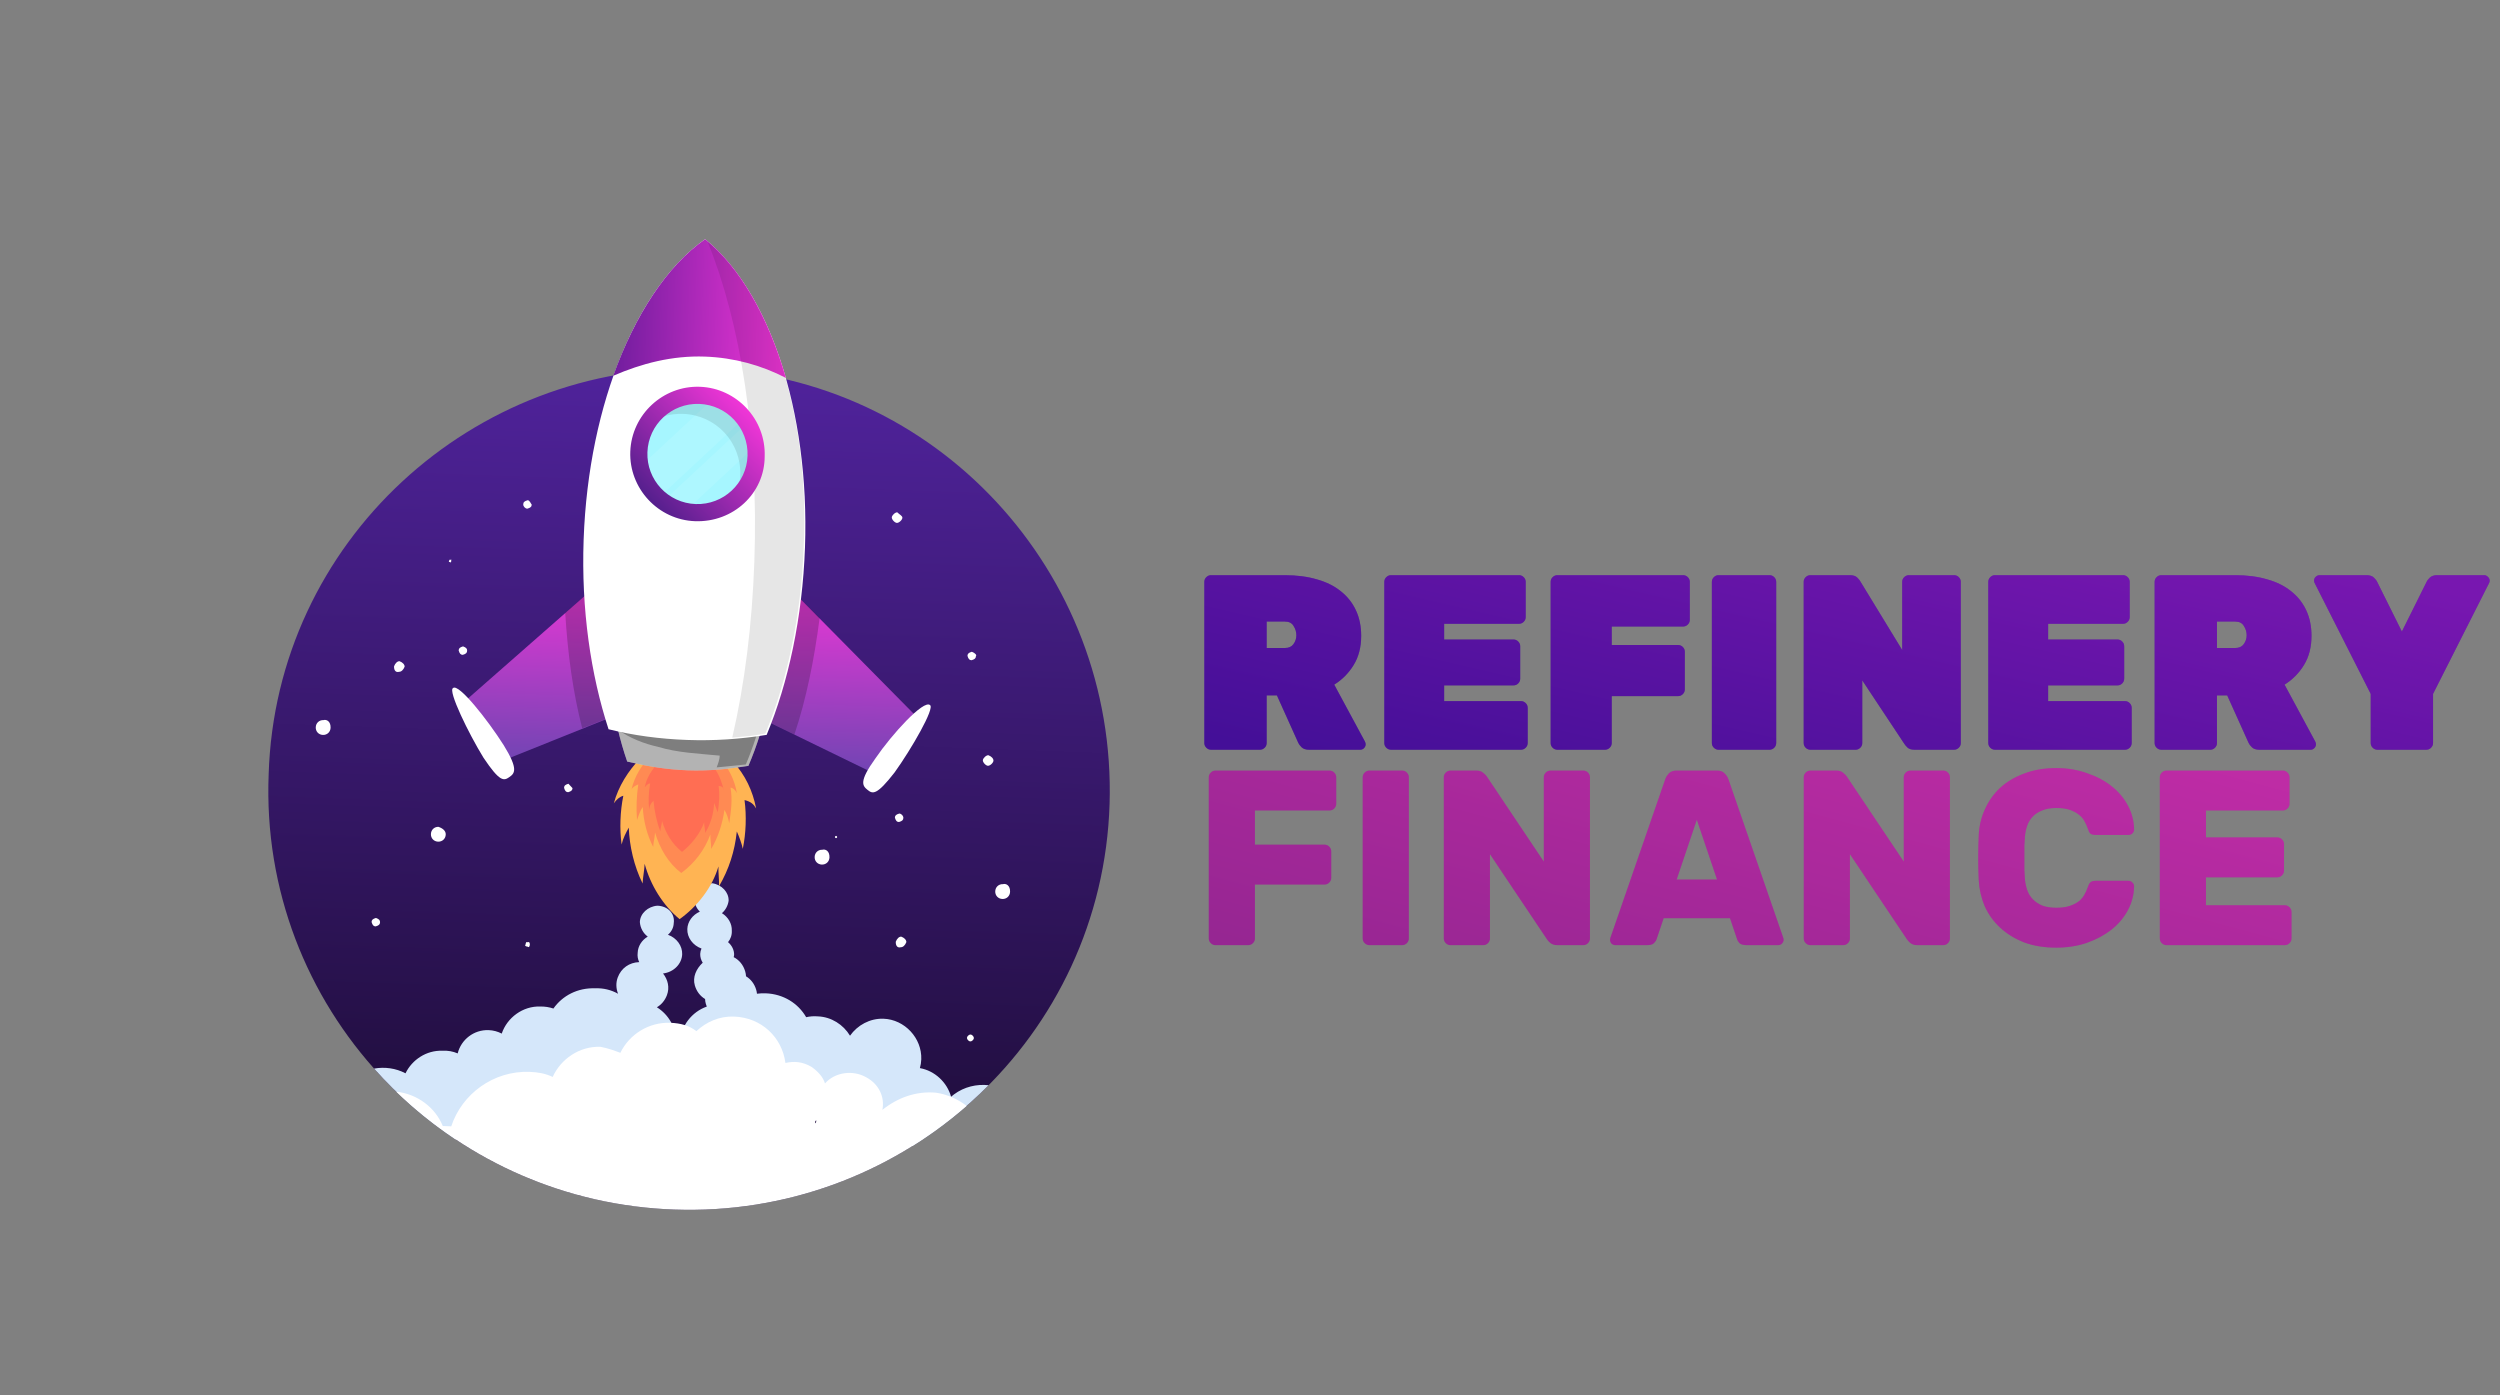 <svg width="172" height="96" viewBox="0 0 172 96" fill="none" xmlns="http://www.w3.org/2000/svg">
<rect x="0" y="0" width="172" height="96" fill="#808080" stroke="none"/>
<path d="M93.907 51.016C93.941 51.085 93.958 51.148 93.958 51.205C93.958 51.308 93.918 51.399 93.838 51.479C93.77 51.548 93.684 51.582 93.581 51.582H90.064C89.835 51.582 89.663 51.525 89.549 51.411C89.434 51.296 89.36 51.199 89.326 51.119L87.85 47.842H87.147V51.119C87.147 51.245 87.101 51.353 87.01 51.445C86.918 51.536 86.809 51.582 86.683 51.582H83.32C83.195 51.582 83.086 51.536 82.995 51.445C82.903 51.353 82.857 51.245 82.857 51.119V40.035C82.857 39.909 82.903 39.8 82.995 39.709C83.086 39.617 83.195 39.572 83.32 39.572H88.399C89.223 39.572 89.961 39.669 90.613 39.863C91.265 40.046 91.814 40.321 92.26 40.687C92.706 41.041 93.049 41.476 93.289 41.991C93.529 42.506 93.65 43.089 93.65 43.741C93.65 44.519 93.478 45.188 93.135 45.748C92.792 46.309 92.346 46.761 91.796 47.104L93.907 51.016ZM87.147 44.582H88.399C88.662 44.582 88.857 44.496 88.983 44.324C89.12 44.141 89.189 43.935 89.189 43.707C89.189 43.478 89.126 43.266 89 43.072C88.885 42.866 88.685 42.763 88.399 42.763H87.147V44.582ZM104.642 48.236C104.768 48.236 104.877 48.282 104.968 48.374C105.06 48.465 105.106 48.574 105.106 48.7V51.119C105.106 51.245 105.06 51.353 104.968 51.445C104.877 51.536 104.768 51.582 104.642 51.582H95.703C95.577 51.582 95.469 51.536 95.377 51.445C95.285 51.353 95.24 51.245 95.24 51.119V40.035C95.24 39.909 95.285 39.8 95.377 39.709C95.469 39.617 95.577 39.572 95.703 39.572H104.505C104.631 39.572 104.74 39.617 104.831 39.709C104.923 39.8 104.968 39.909 104.968 40.035V42.454C104.968 42.58 104.923 42.689 104.831 42.78C104.74 42.872 104.631 42.917 104.505 42.917H99.358V43.998H104.128C104.253 43.998 104.362 44.044 104.454 44.136C104.545 44.227 104.591 44.336 104.591 44.462V46.692C104.591 46.818 104.545 46.927 104.454 47.018C104.362 47.11 104.253 47.155 104.128 47.155H99.358V48.236H104.642ZM115.795 39.572C115.921 39.572 116.029 39.617 116.121 39.709C116.212 39.8 116.258 39.909 116.258 40.035V42.643C116.258 42.769 116.212 42.877 116.121 42.969C116.029 43.06 115.921 43.106 115.795 43.106H110.888V44.376H115.452C115.577 44.376 115.686 44.422 115.778 44.513C115.869 44.605 115.915 44.713 115.915 44.839V47.43C115.915 47.556 115.869 47.664 115.778 47.756C115.686 47.847 115.577 47.893 115.452 47.893H110.888V51.119C110.888 51.245 110.842 51.353 110.75 51.445C110.659 51.536 110.55 51.582 110.424 51.582H107.147C107.021 51.582 106.913 51.536 106.821 51.445C106.73 51.353 106.684 51.245 106.684 51.119V40.035C106.684 39.909 106.73 39.8 106.821 39.709C106.913 39.617 107.021 39.572 107.147 39.572H115.795ZM118.24 51.582C118.114 51.582 118.005 51.536 117.914 51.445C117.822 51.353 117.776 51.245 117.776 51.119V40.035C117.776 39.909 117.822 39.8 117.914 39.709C118.005 39.617 118.114 39.572 118.24 39.572H121.74C121.866 39.572 121.974 39.617 122.066 39.709C122.157 39.8 122.203 39.909 122.203 40.035V51.119C122.203 51.245 122.157 51.353 122.066 51.445C121.974 51.536 121.866 51.582 121.74 51.582H118.24ZM134.439 39.572C134.565 39.572 134.674 39.617 134.765 39.709C134.857 39.8 134.903 39.909 134.903 40.035V51.119C134.903 51.245 134.857 51.353 134.765 51.445C134.674 51.536 134.565 51.582 134.439 51.582H131.728C131.5 51.582 131.334 51.531 131.231 51.428C131.128 51.325 131.059 51.245 131.025 51.188L128.125 46.812V51.119C128.125 51.245 128.08 51.353 127.988 51.445C127.897 51.536 127.788 51.582 127.662 51.582H124.556C124.431 51.582 124.322 51.536 124.23 51.445C124.139 51.353 124.093 51.245 124.093 51.119V40.035C124.093 39.909 124.139 39.8 124.23 39.709C124.322 39.617 124.431 39.572 124.556 39.572H127.267C127.496 39.572 127.662 39.623 127.765 39.726C127.868 39.829 127.937 39.909 127.971 39.966L130.871 44.719V40.035C130.871 39.909 130.916 39.8 131.008 39.709C131.099 39.617 131.208 39.572 131.334 39.572H134.439ZM146.197 48.236C146.322 48.236 146.431 48.282 146.523 48.374C146.614 48.465 146.66 48.574 146.66 48.7V51.119C146.66 51.245 146.614 51.353 146.523 51.445C146.431 51.536 146.322 51.582 146.197 51.582H137.257C137.132 51.582 137.023 51.536 136.931 51.445C136.84 51.353 136.794 51.245 136.794 51.119V40.035C136.794 39.909 136.84 39.8 136.931 39.709C137.023 39.617 137.132 39.572 137.257 39.572H146.059C146.185 39.572 146.294 39.617 146.385 39.709C146.477 39.8 146.523 39.909 146.523 40.035V42.454C146.523 42.58 146.477 42.689 146.385 42.78C146.294 42.872 146.185 42.917 146.059 42.917H140.912V43.998H145.682C145.808 43.998 145.916 44.044 146.008 44.136C146.099 44.227 146.145 44.336 146.145 44.462V46.692C146.145 46.818 146.099 46.927 146.008 47.018C145.916 47.11 145.808 47.155 145.682 47.155H140.912V48.236H146.197ZM159.288 51.016C159.322 51.085 159.339 51.148 159.339 51.205C159.339 51.308 159.299 51.399 159.219 51.479C159.151 51.548 159.065 51.582 158.962 51.582H155.445C155.216 51.582 155.044 51.525 154.93 51.411C154.816 51.296 154.741 51.199 154.707 51.119L153.231 47.842H152.528V51.119C152.528 51.245 152.482 51.353 152.391 51.445C152.299 51.536 152.19 51.582 152.065 51.582H148.702C148.576 51.582 148.467 51.536 148.376 51.445C148.284 51.353 148.238 51.245 148.238 51.119V40.035C148.238 39.909 148.284 39.8 148.376 39.709C148.467 39.617 148.576 39.572 148.702 39.572H153.78C154.604 39.572 155.342 39.669 155.994 39.863C156.646 40.046 157.195 40.321 157.641 40.687C158.087 41.041 158.43 41.476 158.67 41.991C158.911 42.506 159.031 43.089 159.031 43.741C159.031 44.519 158.859 45.188 158.516 45.748C158.173 46.309 157.727 46.761 157.178 47.104L159.288 51.016ZM152.528 44.582H153.78C154.043 44.582 154.238 44.496 154.364 44.324C154.501 44.141 154.57 43.935 154.57 43.707C154.57 43.478 154.507 43.266 154.381 43.072C154.266 42.866 154.066 42.763 153.78 42.763H152.528V44.582ZM163.567 51.582C163.441 51.582 163.333 51.536 163.241 51.445C163.15 51.353 163.104 51.245 163.104 51.119V47.739L159.243 40.103C159.221 40.058 159.209 40.006 159.209 39.949C159.209 39.846 159.243 39.76 159.312 39.692C159.392 39.612 159.484 39.572 159.587 39.572H162.812C163.041 39.572 163.213 39.629 163.327 39.743C163.441 39.858 163.51 39.943 163.533 40.001L165.249 43.449L166.965 40.001C166.987 39.943 167.056 39.858 167.17 39.743C167.285 39.629 167.456 39.572 167.685 39.572H170.911C171.014 39.572 171.1 39.612 171.168 39.692C171.248 39.76 171.288 39.846 171.288 39.949C171.288 40.006 171.277 40.058 171.254 40.103L167.394 47.739V51.119C167.394 51.245 167.348 51.353 167.256 51.445C167.165 51.536 167.056 51.582 166.93 51.582H163.567Z" fill="#3C079D"/>
<path d="M93.907 51.016C93.941 51.085 93.958 51.148 93.958 51.205C93.958 51.308 93.918 51.399 93.838 51.479C93.77 51.548 93.684 51.582 93.581 51.582H90.064C89.835 51.582 89.663 51.525 89.549 51.411C89.434 51.296 89.36 51.199 89.326 51.119L87.85 47.842H87.147V51.119C87.147 51.245 87.101 51.353 87.01 51.445C86.918 51.536 86.809 51.582 86.683 51.582H83.32C83.195 51.582 83.086 51.536 82.995 51.445C82.903 51.353 82.857 51.245 82.857 51.119V40.035C82.857 39.909 82.903 39.8 82.995 39.709C83.086 39.617 83.195 39.572 83.32 39.572H88.399C89.223 39.572 89.961 39.669 90.613 39.863C91.265 40.046 91.814 40.321 92.26 40.687C92.706 41.041 93.049 41.476 93.289 41.991C93.529 42.506 93.65 43.089 93.65 43.741C93.65 44.519 93.478 45.188 93.135 45.748C92.792 46.309 92.346 46.761 91.796 47.104L93.907 51.016ZM87.147 44.582H88.399C88.662 44.582 88.857 44.496 88.983 44.324C89.12 44.141 89.189 43.935 89.189 43.707C89.189 43.478 89.126 43.266 89 43.072C88.885 42.866 88.685 42.763 88.399 42.763H87.147V44.582ZM104.642 48.236C104.768 48.236 104.877 48.282 104.968 48.374C105.06 48.465 105.106 48.574 105.106 48.7V51.119C105.106 51.245 105.06 51.353 104.968 51.445C104.877 51.536 104.768 51.582 104.642 51.582H95.703C95.577 51.582 95.469 51.536 95.377 51.445C95.285 51.353 95.24 51.245 95.24 51.119V40.035C95.24 39.909 95.285 39.8 95.377 39.709C95.469 39.617 95.577 39.572 95.703 39.572H104.505C104.631 39.572 104.74 39.617 104.831 39.709C104.923 39.8 104.968 39.909 104.968 40.035V42.454C104.968 42.58 104.923 42.689 104.831 42.78C104.74 42.872 104.631 42.917 104.505 42.917H99.358V43.998H104.128C104.253 43.998 104.362 44.044 104.454 44.136C104.545 44.227 104.591 44.336 104.591 44.462V46.692C104.591 46.818 104.545 46.927 104.454 47.018C104.362 47.11 104.253 47.155 104.128 47.155H99.358V48.236H104.642ZM115.795 39.572C115.921 39.572 116.029 39.617 116.121 39.709C116.212 39.8 116.258 39.909 116.258 40.035V42.643C116.258 42.769 116.212 42.877 116.121 42.969C116.029 43.06 115.921 43.106 115.795 43.106H110.888V44.376H115.452C115.577 44.376 115.686 44.422 115.778 44.513C115.869 44.605 115.915 44.713 115.915 44.839V47.43C115.915 47.556 115.869 47.664 115.778 47.756C115.686 47.847 115.577 47.893 115.452 47.893H110.888V51.119C110.888 51.245 110.842 51.353 110.75 51.445C110.659 51.536 110.55 51.582 110.424 51.582H107.147C107.021 51.582 106.913 51.536 106.821 51.445C106.73 51.353 106.684 51.245 106.684 51.119V40.035C106.684 39.909 106.73 39.8 106.821 39.709C106.913 39.617 107.021 39.572 107.147 39.572H115.795ZM118.24 51.582C118.114 51.582 118.005 51.536 117.914 51.445C117.822 51.353 117.776 51.245 117.776 51.119V40.035C117.776 39.909 117.822 39.8 117.914 39.709C118.005 39.617 118.114 39.572 118.24 39.572H121.74C121.866 39.572 121.974 39.617 122.066 39.709C122.157 39.8 122.203 39.909 122.203 40.035V51.119C122.203 51.245 122.157 51.353 122.066 51.445C121.974 51.536 121.866 51.582 121.74 51.582H118.24ZM134.439 39.572C134.565 39.572 134.674 39.617 134.765 39.709C134.857 39.8 134.903 39.909 134.903 40.035V51.119C134.903 51.245 134.857 51.353 134.765 51.445C134.674 51.536 134.565 51.582 134.439 51.582H131.728C131.5 51.582 131.334 51.531 131.231 51.428C131.128 51.325 131.059 51.245 131.025 51.188L128.125 46.812V51.119C128.125 51.245 128.08 51.353 127.988 51.445C127.897 51.536 127.788 51.582 127.662 51.582H124.556C124.431 51.582 124.322 51.536 124.23 51.445C124.139 51.353 124.093 51.245 124.093 51.119V40.035C124.093 39.909 124.139 39.8 124.23 39.709C124.322 39.617 124.431 39.572 124.556 39.572H127.267C127.496 39.572 127.662 39.623 127.765 39.726C127.868 39.829 127.937 39.909 127.971 39.966L130.871 44.719V40.035C130.871 39.909 130.916 39.8 131.008 39.709C131.099 39.617 131.208 39.572 131.334 39.572H134.439ZM146.197 48.236C146.322 48.236 146.431 48.282 146.523 48.374C146.614 48.465 146.66 48.574 146.66 48.7V51.119C146.66 51.245 146.614 51.353 146.523 51.445C146.431 51.536 146.322 51.582 146.197 51.582H137.257C137.132 51.582 137.023 51.536 136.931 51.445C136.84 51.353 136.794 51.245 136.794 51.119V40.035C136.794 39.909 136.84 39.8 136.931 39.709C137.023 39.617 137.132 39.572 137.257 39.572H146.059C146.185 39.572 146.294 39.617 146.385 39.709C146.477 39.8 146.523 39.909 146.523 40.035V42.454C146.523 42.58 146.477 42.689 146.385 42.78C146.294 42.872 146.185 42.917 146.059 42.917H140.912V43.998H145.682C145.808 43.998 145.916 44.044 146.008 44.136C146.099 44.227 146.145 44.336 146.145 44.462V46.692C146.145 46.818 146.099 46.927 146.008 47.018C145.916 47.11 145.808 47.155 145.682 47.155H140.912V48.236H146.197ZM159.288 51.016C159.322 51.085 159.339 51.148 159.339 51.205C159.339 51.308 159.299 51.399 159.219 51.479C159.151 51.548 159.065 51.582 158.962 51.582H155.445C155.216 51.582 155.044 51.525 154.93 51.411C154.816 51.296 154.741 51.199 154.707 51.119L153.231 47.842H152.528V51.119C152.528 51.245 152.482 51.353 152.391 51.445C152.299 51.536 152.19 51.582 152.065 51.582H148.702C148.576 51.582 148.467 51.536 148.376 51.445C148.284 51.353 148.238 51.245 148.238 51.119V40.035C148.238 39.909 148.284 39.8 148.376 39.709C148.467 39.617 148.576 39.572 148.702 39.572H153.78C154.604 39.572 155.342 39.669 155.994 39.863C156.646 40.046 157.195 40.321 157.641 40.687C158.087 41.041 158.43 41.476 158.67 41.991C158.911 42.506 159.031 43.089 159.031 43.741C159.031 44.519 158.859 45.188 158.516 45.748C158.173 46.309 157.727 46.761 157.178 47.104L159.288 51.016ZM152.528 44.582H153.78C154.043 44.582 154.238 44.496 154.364 44.324C154.501 44.141 154.57 43.935 154.57 43.707C154.57 43.478 154.507 43.266 154.381 43.072C154.266 42.866 154.066 42.763 153.78 42.763H152.528V44.582ZM163.567 51.582C163.441 51.582 163.333 51.536 163.241 51.445C163.15 51.353 163.104 51.245 163.104 51.119V47.739L159.243 40.103C159.221 40.058 159.209 40.006 159.209 39.949C159.209 39.846 159.243 39.76 159.312 39.692C159.392 39.612 159.484 39.572 159.587 39.572H162.812C163.041 39.572 163.213 39.629 163.327 39.743C163.441 39.858 163.51 39.943 163.533 40.001L165.249 43.449L166.965 40.001C166.987 39.943 167.056 39.858 167.17 39.743C167.285 39.629 167.456 39.572 167.685 39.572H170.911C171.014 39.572 171.1 39.612 171.168 39.692C171.248 39.76 171.288 39.846 171.288 39.949C171.288 40.006 171.277 40.058 171.254 40.103L167.394 47.739V51.119C167.394 51.245 167.348 51.353 167.256 51.445C167.165 51.536 167.056 51.582 166.93 51.582H163.567Z" fill="url(#paint0_linear)" fill-opacity="0.33"/>
<path d="M91.469 53.016C91.595 53.016 91.703 53.062 91.795 53.153C91.886 53.245 91.932 53.353 91.932 53.479V55.298C91.932 55.424 91.886 55.532 91.795 55.624C91.703 55.715 91.595 55.761 91.469 55.761H86.338V58.112H91.126C91.251 58.112 91.36 58.158 91.452 58.249C91.543 58.341 91.589 58.449 91.589 58.575V60.394C91.589 60.52 91.543 60.628 91.452 60.72C91.36 60.811 91.251 60.857 91.126 60.857H86.338V64.563C86.338 64.689 86.293 64.798 86.201 64.889C86.11 64.981 86.001 65.026 85.875 65.026H83.628C83.502 65.026 83.393 64.981 83.302 64.889C83.21 64.798 83.164 64.689 83.164 64.563V53.479C83.164 53.353 83.21 53.245 83.302 53.153C83.393 53.062 83.502 53.016 83.628 53.016H91.469ZM94.217 65.026C94.091 65.026 93.983 64.981 93.891 64.889C93.8 64.798 93.754 64.689 93.754 64.563V53.479C93.754 53.353 93.8 53.245 93.891 53.153C93.983 53.062 94.091 53.016 94.217 53.016H96.465C96.591 53.016 96.699 53.062 96.791 53.153C96.882 53.245 96.928 53.353 96.928 53.479V64.563C96.928 64.689 96.882 64.798 96.791 64.889C96.699 64.981 96.591 65.026 96.465 65.026H94.217ZM107.141 65.026C106.946 65.026 106.786 64.975 106.66 64.872C106.546 64.769 106.471 64.689 106.437 64.632L102.508 58.764V64.563C102.508 64.689 102.462 64.798 102.371 64.889C102.279 64.981 102.17 65.026 102.045 65.026H99.797C99.671 65.026 99.562 64.981 99.471 64.889C99.379 64.798 99.334 64.689 99.334 64.563V53.479C99.334 53.353 99.379 53.245 99.471 53.153C99.562 53.062 99.671 53.016 99.797 53.016H101.581C101.776 53.016 101.93 53.067 102.045 53.17C102.17 53.273 102.251 53.353 102.285 53.411L106.214 59.279V53.479C106.214 53.353 106.26 53.245 106.351 53.153C106.443 53.062 106.551 53.016 106.677 53.016H108.925C109.051 53.016 109.159 53.062 109.251 53.153C109.342 53.245 109.388 53.353 109.388 53.479V64.563C109.388 64.689 109.342 64.798 109.251 64.889C109.159 64.981 109.051 65.026 108.925 65.026H107.141ZM118.132 53.016C118.36 53.016 118.532 53.079 118.646 53.205C118.772 53.331 118.858 53.456 118.904 53.582L122.644 64.392C122.69 64.506 122.713 64.592 122.713 64.649C122.713 64.752 122.673 64.844 122.593 64.924C122.524 64.992 122.438 65.026 122.335 65.026H120.173C119.945 65.026 119.779 64.981 119.676 64.889C119.584 64.786 119.527 64.689 119.504 64.597L119.024 63.173H114.46L113.979 64.597C113.957 64.689 113.894 64.786 113.791 64.889C113.699 64.981 113.539 65.026 113.31 65.026H111.148C111.045 65.026 110.954 64.992 110.874 64.924C110.805 64.844 110.771 64.752 110.771 64.649C110.771 64.592 110.794 64.506 110.84 64.392L114.58 53.582C114.626 53.456 114.706 53.331 114.82 53.205C114.946 53.079 115.123 53.016 115.352 53.016H118.132ZM115.352 60.514H118.132L116.742 56.396L115.352 60.514ZM131.906 65.026C131.711 65.026 131.551 64.975 131.425 64.872C131.311 64.769 131.236 64.689 131.202 64.632L127.273 58.764V64.563C127.273 64.689 127.227 64.798 127.136 64.889C127.044 64.981 126.935 65.026 126.81 65.026H124.562C124.436 65.026 124.327 64.981 124.236 64.889C124.144 64.798 124.099 64.689 124.099 64.563V53.479C124.099 53.353 124.144 53.245 124.236 53.153C124.327 53.062 124.436 53.016 124.562 53.016H126.346C126.541 53.016 126.695 53.067 126.81 53.17C126.935 53.273 127.016 53.353 127.05 53.411L130.979 59.279V53.479C130.979 53.353 131.025 53.245 131.116 53.153C131.208 53.062 131.316 53.016 131.442 53.016H133.69C133.816 53.016 133.924 53.062 134.016 53.153C134.107 53.245 134.153 53.353 134.153 53.479V64.563C134.153 64.689 134.107 64.798 134.016 64.889C133.924 64.981 133.816 65.026 133.69 65.026H131.906ZM139.311 57.58C139.299 57.729 139.288 57.934 139.276 58.198C139.276 58.461 139.276 58.735 139.276 59.021C139.276 59.296 139.276 59.57 139.276 59.845C139.288 60.108 139.299 60.314 139.311 60.462C139.334 60.726 139.385 60.977 139.465 61.217C139.545 61.458 139.671 61.669 139.843 61.852C140.014 62.035 140.231 62.184 140.495 62.298C140.758 62.401 141.084 62.453 141.473 62.453C141.861 62.453 142.182 62.407 142.433 62.316C142.685 62.224 142.891 62.115 143.051 61.989C143.211 61.852 143.331 61.704 143.411 61.543C143.503 61.383 143.572 61.235 143.617 61.097C143.675 60.914 143.737 60.788 143.806 60.72C143.875 60.64 144.006 60.6 144.201 60.6H146.448C146.551 60.6 146.637 60.64 146.706 60.72C146.786 60.788 146.826 60.874 146.826 60.977C146.814 61.561 146.671 62.11 146.397 62.624C146.122 63.139 145.745 63.585 145.264 63.963C144.784 64.34 144.218 64.643 143.566 64.872C142.925 65.089 142.228 65.198 141.473 65.198C140.649 65.198 139.911 65.078 139.259 64.838C138.619 64.586 138.07 64.249 137.612 63.825C137.155 63.402 136.8 62.91 136.548 62.35C136.308 61.778 136.171 61.177 136.136 60.548C136.114 60.079 136.102 59.576 136.102 59.038C136.102 58.501 136.114 57.986 136.136 57.494C136.159 56.865 136.297 56.27 136.548 55.71C136.8 55.138 137.149 54.64 137.595 54.217C138.052 53.794 138.607 53.462 139.259 53.222C139.911 52.97 140.649 52.844 141.473 52.844C142.228 52.844 142.925 52.959 143.566 53.188C144.218 53.405 144.784 53.702 145.264 54.08C145.745 54.457 146.122 54.903 146.397 55.418C146.671 55.933 146.814 56.482 146.826 57.065C146.826 57.168 146.786 57.26 146.706 57.34C146.637 57.408 146.551 57.443 146.448 57.443H144.201C144.006 57.443 143.875 57.408 143.806 57.34C143.737 57.26 143.675 57.128 143.617 56.945C143.572 56.808 143.503 56.659 143.411 56.499C143.331 56.339 143.211 56.196 143.051 56.07C142.891 55.933 142.685 55.818 142.433 55.727C142.182 55.635 141.861 55.59 141.473 55.59C141.084 55.59 140.758 55.647 140.495 55.761C140.231 55.864 140.014 56.007 139.843 56.19C139.671 56.373 139.545 56.585 139.465 56.825C139.385 57.065 139.334 57.317 139.311 57.58ZM157.192 62.281C157.318 62.281 157.426 62.327 157.518 62.419C157.609 62.51 157.655 62.619 157.655 62.745V64.563C157.655 64.689 157.609 64.798 157.518 64.889C157.426 64.981 157.318 65.026 157.192 65.026H149.059C148.933 65.026 148.824 64.981 148.733 64.889C148.641 64.798 148.596 64.689 148.596 64.563V53.479C148.596 53.353 148.641 53.245 148.733 53.153C148.824 53.062 148.933 53.016 149.059 53.016H157.055C157.18 53.016 157.289 53.062 157.381 53.153C157.472 53.245 157.518 53.353 157.518 53.479V55.298C157.518 55.424 157.472 55.532 157.381 55.624C157.289 55.715 157.18 55.761 157.055 55.761H151.77V57.614H156.677C156.803 57.614 156.912 57.66 157.003 57.752C157.095 57.843 157.14 57.952 157.14 58.078V59.896C157.14 60.022 157.095 60.131 157.003 60.222C156.912 60.314 156.803 60.359 156.677 60.359H151.77V62.281H157.192Z" fill="#AC2894"/>
<path d="M91.469 53.016C91.595 53.016 91.703 53.062 91.795 53.153C91.886 53.245 91.932 53.353 91.932 53.479V55.298C91.932 55.424 91.886 55.532 91.795 55.624C91.703 55.715 91.595 55.761 91.469 55.761H86.338V58.112H91.126C91.251 58.112 91.36 58.158 91.452 58.249C91.543 58.341 91.589 58.449 91.589 58.575V60.394C91.589 60.52 91.543 60.628 91.452 60.72C91.36 60.811 91.251 60.857 91.126 60.857H86.338V64.563C86.338 64.689 86.293 64.798 86.201 64.889C86.11 64.981 86.001 65.026 85.875 65.026H83.628C83.502 65.026 83.393 64.981 83.302 64.889C83.21 64.798 83.164 64.689 83.164 64.563V53.479C83.164 53.353 83.21 53.245 83.302 53.153C83.393 53.062 83.502 53.016 83.628 53.016H91.469ZM94.217 65.026C94.091 65.026 93.983 64.981 93.891 64.889C93.8 64.798 93.754 64.689 93.754 64.563V53.479C93.754 53.353 93.8 53.245 93.891 53.153C93.983 53.062 94.091 53.016 94.217 53.016H96.465C96.591 53.016 96.699 53.062 96.791 53.153C96.882 53.245 96.928 53.353 96.928 53.479V64.563C96.928 64.689 96.882 64.798 96.791 64.889C96.699 64.981 96.591 65.026 96.465 65.026H94.217ZM107.141 65.026C106.946 65.026 106.786 64.975 106.66 64.872C106.546 64.769 106.471 64.689 106.437 64.632L102.508 58.764V64.563C102.508 64.689 102.462 64.798 102.371 64.889C102.279 64.981 102.17 65.026 102.045 65.026H99.797C99.671 65.026 99.562 64.981 99.471 64.889C99.379 64.798 99.334 64.689 99.334 64.563V53.479C99.334 53.353 99.379 53.245 99.471 53.153C99.562 53.062 99.671 53.016 99.797 53.016H101.581C101.776 53.016 101.93 53.067 102.045 53.17C102.17 53.273 102.251 53.353 102.285 53.411L106.214 59.279V53.479C106.214 53.353 106.26 53.245 106.351 53.153C106.443 53.062 106.551 53.016 106.677 53.016H108.925C109.051 53.016 109.159 53.062 109.251 53.153C109.342 53.245 109.388 53.353 109.388 53.479V64.563C109.388 64.689 109.342 64.798 109.251 64.889C109.159 64.981 109.051 65.026 108.925 65.026H107.141ZM118.132 53.016C118.36 53.016 118.532 53.079 118.646 53.205C118.772 53.331 118.858 53.456 118.904 53.582L122.644 64.392C122.69 64.506 122.713 64.592 122.713 64.649C122.713 64.752 122.673 64.844 122.593 64.924C122.524 64.992 122.438 65.026 122.335 65.026H120.173C119.945 65.026 119.779 64.981 119.676 64.889C119.584 64.786 119.527 64.689 119.504 64.597L119.024 63.173H114.46L113.979 64.597C113.957 64.689 113.894 64.786 113.791 64.889C113.699 64.981 113.539 65.026 113.31 65.026H111.148C111.045 65.026 110.954 64.992 110.874 64.924C110.805 64.844 110.771 64.752 110.771 64.649C110.771 64.592 110.794 64.506 110.84 64.392L114.58 53.582C114.626 53.456 114.706 53.331 114.82 53.205C114.946 53.079 115.123 53.016 115.352 53.016H118.132ZM115.352 60.514H118.132L116.742 56.396L115.352 60.514ZM131.906 65.026C131.711 65.026 131.551 64.975 131.425 64.872C131.311 64.769 131.236 64.689 131.202 64.632L127.273 58.764V64.563C127.273 64.689 127.227 64.798 127.136 64.889C127.044 64.981 126.935 65.026 126.81 65.026H124.562C124.436 65.026 124.327 64.981 124.236 64.889C124.144 64.798 124.099 64.689 124.099 64.563V53.479C124.099 53.353 124.144 53.245 124.236 53.153C124.327 53.062 124.436 53.016 124.562 53.016H126.346C126.541 53.016 126.695 53.067 126.81 53.17C126.935 53.273 127.016 53.353 127.05 53.411L130.979 59.279V53.479C130.979 53.353 131.025 53.245 131.116 53.153C131.208 53.062 131.316 53.016 131.442 53.016H133.69C133.816 53.016 133.924 53.062 134.016 53.153C134.107 53.245 134.153 53.353 134.153 53.479V64.563C134.153 64.689 134.107 64.798 134.016 64.889C133.924 64.981 133.816 65.026 133.69 65.026H131.906ZM139.311 57.58C139.299 57.729 139.288 57.934 139.276 58.198C139.276 58.461 139.276 58.735 139.276 59.021C139.276 59.296 139.276 59.57 139.276 59.845C139.288 60.108 139.299 60.314 139.311 60.462C139.334 60.726 139.385 60.977 139.465 61.217C139.545 61.458 139.671 61.669 139.843 61.852C140.014 62.035 140.231 62.184 140.495 62.298C140.758 62.401 141.084 62.453 141.473 62.453C141.861 62.453 142.182 62.407 142.433 62.316C142.685 62.224 142.891 62.115 143.051 61.989C143.211 61.852 143.331 61.704 143.411 61.543C143.503 61.383 143.572 61.235 143.617 61.097C143.675 60.914 143.737 60.788 143.806 60.72C143.875 60.64 144.006 60.6 144.201 60.6H146.448C146.551 60.6 146.637 60.64 146.706 60.72C146.786 60.788 146.826 60.874 146.826 60.977C146.814 61.561 146.671 62.11 146.397 62.624C146.122 63.139 145.745 63.585 145.264 63.963C144.784 64.34 144.218 64.643 143.566 64.872C142.925 65.089 142.228 65.198 141.473 65.198C140.649 65.198 139.911 65.078 139.259 64.838C138.619 64.586 138.07 64.249 137.612 63.825C137.155 63.402 136.8 62.91 136.548 62.35C136.308 61.778 136.171 61.177 136.136 60.548C136.114 60.079 136.102 59.576 136.102 59.038C136.102 58.501 136.114 57.986 136.136 57.494C136.159 56.865 136.297 56.27 136.548 55.71C136.8 55.138 137.149 54.64 137.595 54.217C138.052 53.794 138.607 53.462 139.259 53.222C139.911 52.97 140.649 52.844 141.473 52.844C142.228 52.844 142.925 52.959 143.566 53.188C144.218 53.405 144.784 53.702 145.264 54.08C145.745 54.457 146.122 54.903 146.397 55.418C146.671 55.933 146.814 56.482 146.826 57.065C146.826 57.168 146.786 57.26 146.706 57.34C146.637 57.408 146.551 57.443 146.448 57.443H144.201C144.006 57.443 143.875 57.408 143.806 57.34C143.737 57.26 143.675 57.128 143.617 56.945C143.572 56.808 143.503 56.659 143.411 56.499C143.331 56.339 143.211 56.196 143.051 56.07C142.891 55.933 142.685 55.818 142.433 55.727C142.182 55.635 141.861 55.59 141.473 55.59C141.084 55.59 140.758 55.647 140.495 55.761C140.231 55.864 140.014 56.007 139.843 56.19C139.671 56.373 139.545 56.585 139.465 56.825C139.385 57.065 139.334 57.317 139.311 57.58ZM157.192 62.281C157.318 62.281 157.426 62.327 157.518 62.419C157.609 62.51 157.655 62.619 157.655 62.745V64.563C157.655 64.689 157.609 64.798 157.518 64.889C157.426 64.981 157.318 65.026 157.192 65.026H149.059C148.933 65.026 148.824 64.981 148.733 64.889C148.641 64.798 148.596 64.689 148.596 64.563V53.479C148.596 53.353 148.641 53.245 148.733 53.153C148.824 53.062 148.933 53.016 149.059 53.016H157.055C157.18 53.016 157.289 53.062 157.381 53.153C157.472 53.245 157.518 53.353 157.518 53.479V55.298C157.518 55.424 157.472 55.532 157.381 55.624C157.289 55.715 157.18 55.761 157.055 55.761H151.77V57.614H156.677C156.803 57.614 156.912 57.66 157.003 57.752C157.095 57.843 157.14 57.952 157.14 58.078V59.896C157.14 60.022 157.095 60.131 157.003 60.222C156.912 60.314 156.803 60.359 156.677 60.359H151.77V62.281H157.192Z" fill="url(#paint1_linear)" fill-opacity="0.25"/>
<path d="M46.382 83.217C62.412 83.788 75.844 71.279 76.339 55.319C76.834 39.359 64.401 25.857 48.441 25.362C32.481 24.867 18.979 37.3 18.484 53.26C17.843 69.215 30.352 82.647 46.382 83.217Z" fill="url(#paint2_linear)"/>
<path d="M27.462 46.219C27.607 46.224 27.758 46.084 27.839 45.868C27.844 45.722 27.703 45.571 27.488 45.491C27.342 45.485 27.191 45.626 27.11 45.842C27.1 46.133 27.24 46.284 27.462 46.219Z" fill="white"/>
<path d="M42.258 47.467C42.252 47.612 42.177 47.683 41.956 47.748C41.81 47.742 41.74 47.667 41.675 47.446C41.68 47.3 41.755 47.23 41.977 47.165C42.117 47.316 42.187 47.391 42.258 47.467Z" fill="white"/>
<path d="M36.582 34.717C36.577 34.862 36.501 34.933 36.28 34.998C36.134 34.993 35.994 34.842 35.999 34.696C36.004 34.55 36.08 34.48 36.301 34.415C36.447 34.42 36.512 34.641 36.582 34.717Z" fill="white"/>
<path d="M32.139 44.773C32.133 44.918 32.058 44.989 31.837 45.054C31.691 45.048 31.621 44.973 31.556 44.752C31.561 44.606 31.636 44.536 31.857 44.471C32.073 44.551 32.144 44.627 32.139 44.773Z" fill="white"/>
<path d="M31.044 38.605C31.039 38.751 30.969 38.675 30.969 38.675C30.823 38.67 30.899 38.6 30.899 38.6C30.904 38.454 30.974 38.53 30.974 38.53C31.05 38.459 31.05 38.459 31.044 38.605Z" fill="white"/>
<path d="M36.453 64.989C36.447 65.135 36.372 65.205 36.302 65.13C36.156 65.124 36.086 65.049 36.161 64.979C36.166 64.833 36.242 64.763 36.312 64.838C36.387 64.768 36.458 64.843 36.453 64.989Z" fill="white"/>
<path d="M57.068 58.991C57.057 59.282 56.831 59.493 56.54 59.483C56.248 59.472 56.037 59.246 56.048 58.955C56.058 58.663 56.284 58.452 56.576 58.463C56.797 58.398 57.083 58.554 57.068 58.991Z" fill="white"/>
<path d="M69.493 61.358C69.482 61.649 69.256 61.86 68.964 61.85C68.673 61.839 68.462 61.613 68.472 61.322C68.483 61.03 68.709 60.819 69.001 60.83C69.222 60.765 69.508 60.921 69.493 61.358Z" fill="white"/>
<path d="M22.744 50.072C22.733 50.363 22.507 50.574 22.215 50.563C21.924 50.553 21.713 50.327 21.724 50.035C21.734 49.744 21.96 49.533 22.252 49.543C22.473 49.478 22.759 49.634 22.744 50.072Z" fill="white"/>
<path d="M30.667 57.415C30.657 57.706 30.431 57.917 30.139 57.907C29.848 57.896 29.637 57.67 29.647 57.378C29.658 57.087 29.884 56.876 30.175 56.886C30.392 56.967 30.678 57.123 30.667 57.415Z" fill="white"/>
<path d="M61.98 65.169C62.126 65.174 62.277 65.034 62.357 64.818C62.363 64.672 62.222 64.521 62.006 64.44C61.86 64.435 61.709 64.576 61.629 64.792C61.618 65.083 61.759 65.234 61.98 65.169Z" fill="white"/>
<path d="M67.144 45.143C67.139 45.289 67.064 45.359 66.843 45.424C66.697 45.419 66.626 45.343 66.561 45.122C66.567 44.977 66.642 44.906 66.863 44.841C67.079 44.922 67.22 45.073 67.144 45.143Z" fill="white"/>
<path d="M26.147 63.456C26.142 63.601 26.067 63.672 25.846 63.737C25.7 63.731 25.63 63.656 25.564 63.435C25.57 63.289 25.645 63.219 25.866 63.154C26.082 63.234 26.152 63.31 26.147 63.456Z" fill="white"/>
<path d="M39.389 54.223C39.384 54.369 39.309 54.439 39.088 54.504C38.942 54.499 38.872 54.423 38.807 54.202C38.812 54.056 38.887 53.986 39.108 53.921C39.249 54.072 39.319 54.148 39.389 54.223Z" fill="white"/>
<path d="M62.151 56.274C62.146 56.42 62.071 56.49 61.849 56.555C61.704 56.55 61.633 56.475 61.568 56.253C61.574 56.108 61.649 56.037 61.87 55.972C62.016 55.977 62.156 56.128 62.151 56.274Z" fill="white"/>
<path d="M62.084 35.624C62.079 35.77 61.852 35.981 61.707 35.976C61.561 35.971 61.35 35.744 61.355 35.598C61.361 35.453 61.587 35.242 61.733 35.247C61.873 35.398 62.089 35.479 62.084 35.624Z" fill="white"/>
<path d="M68.349 52.335C68.344 52.481 68.117 52.691 67.971 52.686C67.826 52.681 67.615 52.455 67.62 52.309C67.625 52.163 67.852 51.953 67.997 51.958C68.213 52.038 68.354 52.189 68.349 52.335Z" fill="white"/>
<path d="M66.929 71.259C67.031 71.369 67.027 71.475 66.918 71.577C66.808 71.679 66.702 71.675 66.6 71.565C66.498 71.456 66.502 71.35 66.612 71.248C66.721 71.146 66.827 71.15 66.929 71.259Z" fill="white"/>
<path d="M57.575 57.537C57.626 57.592 57.571 57.642 57.571 57.642C57.516 57.694 57.465 57.639 57.465 57.639C57.414 57.584 57.469 57.533 57.469 57.533C57.469 57.533 57.524 57.482 57.575 57.537Z" fill="white"/>
<path fill-rule="evenodd" clip-rule="evenodd" d="M31.36 78.404C31.338 78.113 31.272 77.825 31.163 77.553C31.517 77.589 31.867 77.515 32.146 77.313C32.546 77.016 32.764 76.568 32.786 76.088C32.813 76.029 32.839 75.969 32.862 75.907C33.507 76.156 34.233 76.051 34.616 75.577C34.825 75.318 34.9 74.98 34.86 74.637C35.071 74.468 35.25 74.259 35.384 74.021C35.827 74.387 36.383 74.618 36.984 74.639C37.649 74.663 38.277 74.427 38.769 74.026C39.301 74.427 39.965 74.673 40.703 74.699C41.49 74.727 42.211 74.501 42.789 74.091C43.075 74.212 43.386 74.284 43.709 74.295C45.166 74.347 46.449 73.152 46.501 71.695C46.536 70.707 45.998 69.799 45.193 69.3C45.505 69.12 45.747 68.834 45.886 68.463C46.081 67.939 45.955 67.404 45.617 66.975C46.361 66.886 46.91 66.309 46.934 65.656C46.954 65.076 46.558 64.527 45.955 64.312C46.191 64.107 46.343 63.825 46.353 63.519C46.45 62.866 45.958 62.337 45.229 62.312C44.571 62.361 44.042 62.853 44.022 63.436C44.053 63.855 44.264 64.222 44.565 64.438C44.156 64.681 43.889 65.095 43.873 65.547C43.843 65.782 43.884 66.001 43.978 66.194C43.294 66.216 42.74 66.606 42.5 67.249C42.363 67.615 42.383 68.014 42.522 68.37C42.061 68.111 41.525 67.971 40.941 67.995C39.742 67.953 38.697 68.5 38.075 69.388C37.798 69.293 37.496 69.244 37.176 69.248C35.974 69.205 34.891 70.01 34.519 71.111C34.248 70.969 33.942 70.884 33.616 70.872C32.6 70.836 31.724 71.525 31.489 72.475C31.164 72.334 30.805 72.267 30.428 72.291C29.342 72.252 28.353 72.906 27.898 73.844C27.231 73.49 26.463 73.388 25.737 73.52C27.388 75.376 29.277 77.02 31.36 78.404ZM68.017 74.663C66.445 76.249 64.691 77.652 62.79 78.84C62.772 78.84 62.753 78.84 62.735 78.839C61.277 78.787 60.083 77.504 60.135 76.047L60.136 76.007L60.139 75.965C59.951 76.012 59.754 76.034 59.552 76.026C58.735 75.997 58.043 75.507 57.715 74.816C57.247 75.15 56.676 75.341 56.075 75.319C55.403 75.295 54.787 75.01 54.323 74.566C53.782 74.893 53.136 75.069 52.437 75.044C51.667 75.016 50.978 74.751 50.435 74.318C50.109 74.446 49.756 74.511 49.392 74.498C47.859 74.516 46.664 73.234 46.791 71.706C46.831 70.58 47.606 69.611 48.628 69.252C48.604 69.194 48.582 69.133 48.563 69.07C48.53 68.957 48.513 68.844 48.509 68.732C48.175 68.532 47.926 68.212 47.806 67.802C47.634 67.218 47.907 66.65 48.347 66.234C48.231 66.052 48.168 65.843 48.175 65.626C48.18 65.501 48.211 65.377 48.263 65.26C47.662 65.043 47.267 64.496 47.288 63.917C47.306 63.406 47.646 62.942 48.149 62.721C47.922 62.499 47.787 62.203 47.798 61.892C47.824 61.163 48.347 60.817 49.005 60.768C49.658 60.864 50.15 61.392 50.129 61.975C50.078 62.322 49.906 62.623 49.668 62.826C50.099 63.092 50.365 63.548 50.348 64.026C50.365 64.333 50.266 64.604 50.089 64.82C50.357 65.047 50.519 65.369 50.507 65.71C50.5 65.758 50.49 65.806 50.479 65.852C50.857 66.048 51.139 66.387 51.269 66.831C51.302 66.943 51.321 67.057 51.327 67.17C51.66 67.371 51.907 67.691 52.027 68.098C52.053 68.188 52.071 68.278 52.079 68.368C52.273 68.343 52.472 68.333 52.675 68.34C53.895 68.384 54.913 69.025 55.465 69.983C55.719 69.924 55.989 69.904 56.267 69.927C57.197 69.96 58.021 70.495 58.481 71.257C58.994 70.53 59.853 70.055 60.784 70.088C62.241 70.14 63.436 71.423 63.384 72.88C63.377 73.088 63.344 73.291 63.289 73.486C64.317 73.67 65.16 74.464 65.434 75.455C65.498 75.4 65.564 75.346 65.633 75.295C66.34 74.769 67.198 74.573 68.017 74.663Z" fill="#D5E7FA"/>
<path fill-rule="evenodd" clip-rule="evenodd" d="M66.505 76.083C61.154 80.759 54.067 83.49 46.384 83.217C38.923 82.951 32.226 79.9 27.262 75.106C28.737 75.265 29.959 76.22 30.463 77.471L31.046 77.492C31.782 75.257 33.955 73.656 36.432 73.744C37.015 73.765 37.523 73.856 38.025 74.093C38.579 72.872 39.851 71.969 41.309 72.021C41.816 72.112 42.248 72.273 42.68 72.434C43.31 71.143 44.653 70.316 46.11 70.368C46.839 70.394 47.416 70.56 47.913 70.942C48.592 70.31 49.482 69.904 50.502 69.94C52.397 70.008 53.808 71.371 54.037 73.13C54.625 73.005 55.208 73.026 55.851 73.414C56.278 73.721 56.629 74.098 56.759 74.54C57.443 73.762 58.69 73.588 59.619 74.131C60.478 74.6 60.884 75.49 60.707 76.359C61.758 75.521 63.015 75.055 64.397 75.177C65.163 75.29 65.888 75.613 66.505 76.083ZM56.158 77.073C56.083 77.143 56.083 77.143 56.078 77.288C56.153 77.218 56.153 77.218 56.158 77.073L56.158 77.073Z" fill="white"/>
<path d="M52.021 55.618C51.791 54.429 51.285 53.322 50.411 52.383C49.974 51.914 49.521 51.897 48.98 51.787C48.349 51.674 47.805 51.655 47.251 51.907C46.717 51.616 46.086 51.503 45.536 51.665C44.898 51.733 44.444 51.717 44.066 52.157C43.218 53.035 42.544 54.1 42.231 55.269C42.422 55.004 42.609 54.829 42.885 54.748C42.664 55.83 42.623 57.008 42.765 58.103C42.872 57.653 43.066 57.296 43.26 56.94C43.306 58.213 43.62 59.586 44.212 60.787C44.229 60.334 44.335 59.883 44.352 59.43C44.753 60.897 45.611 62.289 46.757 63.238L46.754 63.328L46.757 63.238C47.968 62.373 49.014 61.048 49.428 59.611C49.412 60.064 49.486 60.521 49.47 60.974C50.147 59.818 50.554 58.561 50.693 57.205C50.862 57.574 51.027 58.033 51.105 58.399C51.325 57.318 51.367 56.139 51.224 55.045C51.674 55.151 51.849 55.339 52.021 55.618Z" fill="#FFB453"/>
<path d="M50.698 54.571C50.549 53.657 50.125 52.825 49.513 52.168C49.254 51.796 48.892 51.783 48.442 51.676C47.992 51.569 47.535 51.644 47.166 51.812C46.81 51.618 46.36 51.511 45.903 51.586C45.447 51.66 45.084 51.647 44.8 52C44.142 52.612 43.66 53.412 43.447 54.312C43.544 54.134 43.728 54.05 43.913 53.966C43.793 54.779 43.764 55.595 43.826 56.414C43.926 56.145 44.029 55.786 44.22 55.52C44.276 56.521 44.515 57.437 44.94 58.269C44.952 57.907 45.053 57.638 45.066 57.275C45.389 58.376 45.989 59.396 46.872 60.063C47.805 59.37 48.471 58.486 48.873 57.411C48.86 57.773 48.941 58.049 48.928 58.411C49.41 57.611 49.718 56.624 49.841 55.72C50.012 55.999 50.093 56.274 50.171 56.64C50.291 55.827 50.41 55.014 50.258 54.192C50.439 54.198 50.614 54.386 50.698 54.571Z" fill="#FF8A53"/>
<path d="M49.797 54.357C49.639 53.716 49.389 53.071 48.952 52.602C48.69 52.32 48.509 52.314 48.146 52.301C47.787 52.197 47.512 52.278 47.146 52.356C46.88 52.165 46.518 52.152 46.152 52.23C45.786 52.307 45.605 52.301 45.326 52.473C44.857 52.91 44.472 53.532 44.358 54.163C44.452 54.076 44.55 53.898 44.731 53.904C44.618 54.535 44.595 55.17 44.666 55.717C44.676 55.445 44.773 55.267 44.961 55.092C45.026 55.821 45.181 56.553 45.431 57.197C45.44 56.925 45.537 56.747 45.547 56.475C45.79 57.301 46.217 58.042 46.923 58.612C47.577 58.091 48.147 57.385 48.448 56.578C48.438 56.85 48.522 57.035 48.513 57.307C48.898 56.685 49.105 55.966 49.131 55.241C49.215 55.425 49.296 55.701 49.38 55.885C49.493 55.254 49.516 54.619 49.444 54.072C49.626 54.078 49.804 54.175 49.797 54.357Z" fill="#FF6E53"/>
<path d="M63.047 49.292L53.848 39.977L47.636 46.201L41.882 39.551L32.045 48.188L34.528 52.362L47.604 47.108L60.273 53.278L63.047 49.292Z" fill="url(#paint3_linear)"/>
<path opacity="0.2" d="M41.884 39.55L38.887 42.167C39.059 44.988 39.418 47.633 40.056 50.107L47.606 47.108L54.654 50.536C55.466 48.114 56.016 45.41 56.391 42.518L53.85 39.976L47.635 46.291L41.884 39.55Z" fill="black"/>
<path d="M48.156 26.519C44.621 28.935 42.041 35.107 41.783 42.361C41.651 46.078 42.163 49.546 43.151 52.396C44.501 52.716 45.854 52.946 47.304 52.997C48.755 53.049 50.121 52.916 51.49 52.692C52.678 49.92 53.435 46.498 53.568 42.78C53.735 35.523 51.51 29.18 48.156 26.519Z" fill="white"/>
<path opacity="0.3" d="M48.156 26.519C44.621 28.935 42.041 35.107 41.783 42.361C41.651 46.078 42.163 49.546 43.151 52.396C44.501 52.716 45.854 52.946 47.304 52.997C48.755 53.049 50.121 52.916 51.49 52.692C52.678 49.92 53.435 46.498 53.568 42.78C53.735 35.523 51.51 29.18 48.156 26.519Z" fill="black"/>
<path opacity="0.3" d="M42.503 50.194C43.299 50.767 44.283 51.165 45.274 51.382C46.621 51.793 48.071 51.844 49.518 51.987C49.509 52.259 49.408 52.528 49.308 52.796C49.946 52.728 50.674 52.663 51.312 52.595C51.807 51.433 52.215 50.176 52.535 48.826C52.276 48.454 51.833 48.166 51.477 47.971C50.408 47.389 49.239 47.075 48.067 46.851C46.986 46.631 45.814 46.408 44.713 46.732C43.703 47.059 42.858 47.846 42.104 48.636C42.266 49.187 42.337 49.734 42.503 50.194Z" fill="black"/>
<path d="M48.514 16.455C43.953 19.652 40.493 27.609 40.154 37.129C39.983 41.934 40.641 46.406 41.868 50.172C43.578 50.596 45.384 50.842 47.288 50.909C49.101 50.974 50.92 50.857 52.746 50.559C54.235 46.981 55.212 42.476 55.383 37.671C55.722 28.151 52.836 19.968 48.514 16.455Z" fill="white"/>
<path d="M48.5 24.534C50.494 24.605 52.382 25.126 54.075 26.003C52.864 21.784 50.898 18.355 48.515 16.455C45.909 18.269 43.702 21.64 42.19 25.853C44.126 25.014 46.234 24.453 48.5 24.534Z" fill="url(#paint4_linear)"/>
<path d="M34.659 51.276C35.689 52.947 35.407 53.21 35.035 53.469C34.663 53.728 34.388 53.809 33.267 52.135C32.238 50.464 30.8 47.508 31.169 47.339C31.544 46.99 33.542 49.512 34.659 51.276Z" fill="white"/>
<path d="M60.222 52.187C59.076 53.78 59.338 54.062 59.691 54.347C60.044 54.632 60.313 54.732 61.549 53.142C62.695 51.549 64.339 48.702 63.983 48.508C63.543 48.129 61.371 50.503 60.222 52.187Z" fill="white"/>
<path opacity="0.1" d="M48.688 16.643C50.942 22.17 52.206 30.022 51.899 38.636C51.745 42.988 51.237 47.055 50.379 50.747C51.108 50.682 51.927 50.62 52.658 50.465C54.147 46.886 55.124 42.382 55.295 37.577C55.715 28.331 52.917 20.243 48.688 16.643Z" fill="black"/>
<path d="M52.07 31.289C51.989 33.556 50.112 35.304 47.845 35.224C45.579 35.143 43.831 33.265 43.911 30.998C43.992 28.732 45.87 26.983 48.136 27.064C50.399 27.235 52.147 29.113 52.07 31.289Z" fill="#A6F6FF"/>
<g opacity="0.3">
<path opacity="0.3" d="M49.219 27.283L44.15 32.005C44.302 32.827 44.82 33.572 45.435 34.139L51.35 28.63C50.734 28.063 50.025 27.584 49.219 27.283Z" fill="white"/>
<path opacity="0.3" d="M52.004 30.65C51.932 30.103 51.77 29.553 51.424 29.086L45.604 34.508C46.047 34.796 46.581 35.087 47.122 35.197L52.004 30.65Z" fill="white"/>
</g>
<path opacity="0.1" d="M48.133 27.154C46.592 27.099 45.2 27.957 44.52 29.204C45.265 28.686 46.09 28.443 46.997 28.475C49.263 28.556 51.011 30.434 50.931 32.7C50.905 33.426 50.701 34.054 50.41 34.588C51.342 33.895 52.019 32.739 52.064 31.47C52.148 29.112 50.399 27.235 48.133 27.154Z" fill="black"/>
<path d="M47.822 35.858C45.284 35.768 43.273 33.608 43.364 31.07C43.454 28.531 45.613 26.52 48.151 26.61C50.69 26.7 52.7 28.86 52.61 31.399C52.61 33.941 50.451 35.952 47.822 35.858ZM48.109 27.789C46.206 27.721 44.61 29.207 44.542 31.111C44.474 33.016 45.961 34.612 47.864 34.679C49.768 34.747 51.364 33.261 51.431 31.357C51.499 29.453 50.013 27.856 48.109 27.789Z" fill="url(#paint5_linear)"/>
<defs>
<linearGradient id="paint0_linear" x1="94.945" y1="53.358" x2="101.5" y2="25.128" gradientUnits="userSpaceOnUse">
<stop stop-color="#551F8D"/>
<stop offset="1" stop-color="#F236D8"/>
</linearGradient>
<linearGradient id="paint1_linear" x1="93.036" y1="66.802" x2="100.545" y2="39.085" gradientUnits="userSpaceOnUse">
<stop stop-color="#551F8D"/>
<stop offset="1" stop-color="#F236D8"/>
</linearGradient>
<linearGradient id="paint2_linear" x1="46.449" y1="79.644" x2="48.503" y2="21.931" gradientUnits="userSpaceOnUse">
<stop stop-color="#1E0D39"/>
<stop offset="1" stop-color="#5324A2"/>
</linearGradient>
<linearGradient id="paint3_linear" x1="47.364" y1="53.202" x2="47.853" y2="39.454" gradientUnits="userSpaceOnUse">
<stop stop-color="#6D45B2"/>
<stop offset="1" stop-color="#F236D8"/>
</linearGradient>
<linearGradient id="paint4_linear" x1="42.366" y1="21.054" x2="54.238" y2="21.476" gradientUnits="userSpaceOnUse">
<stop stop-color="#711D9E"/>
<stop offset="1" stop-color="#F236D8"/>
</linearGradient>
<linearGradient id="paint5_linear" x1="44.62" y1="34.355" x2="51.433" y2="28.012" gradientUnits="userSpaceOnUse">
<stop stop-color="#551F8D"/>
<stop offset="1" stop-color="#F236D8"/>
</linearGradient>
</defs>
</svg>
